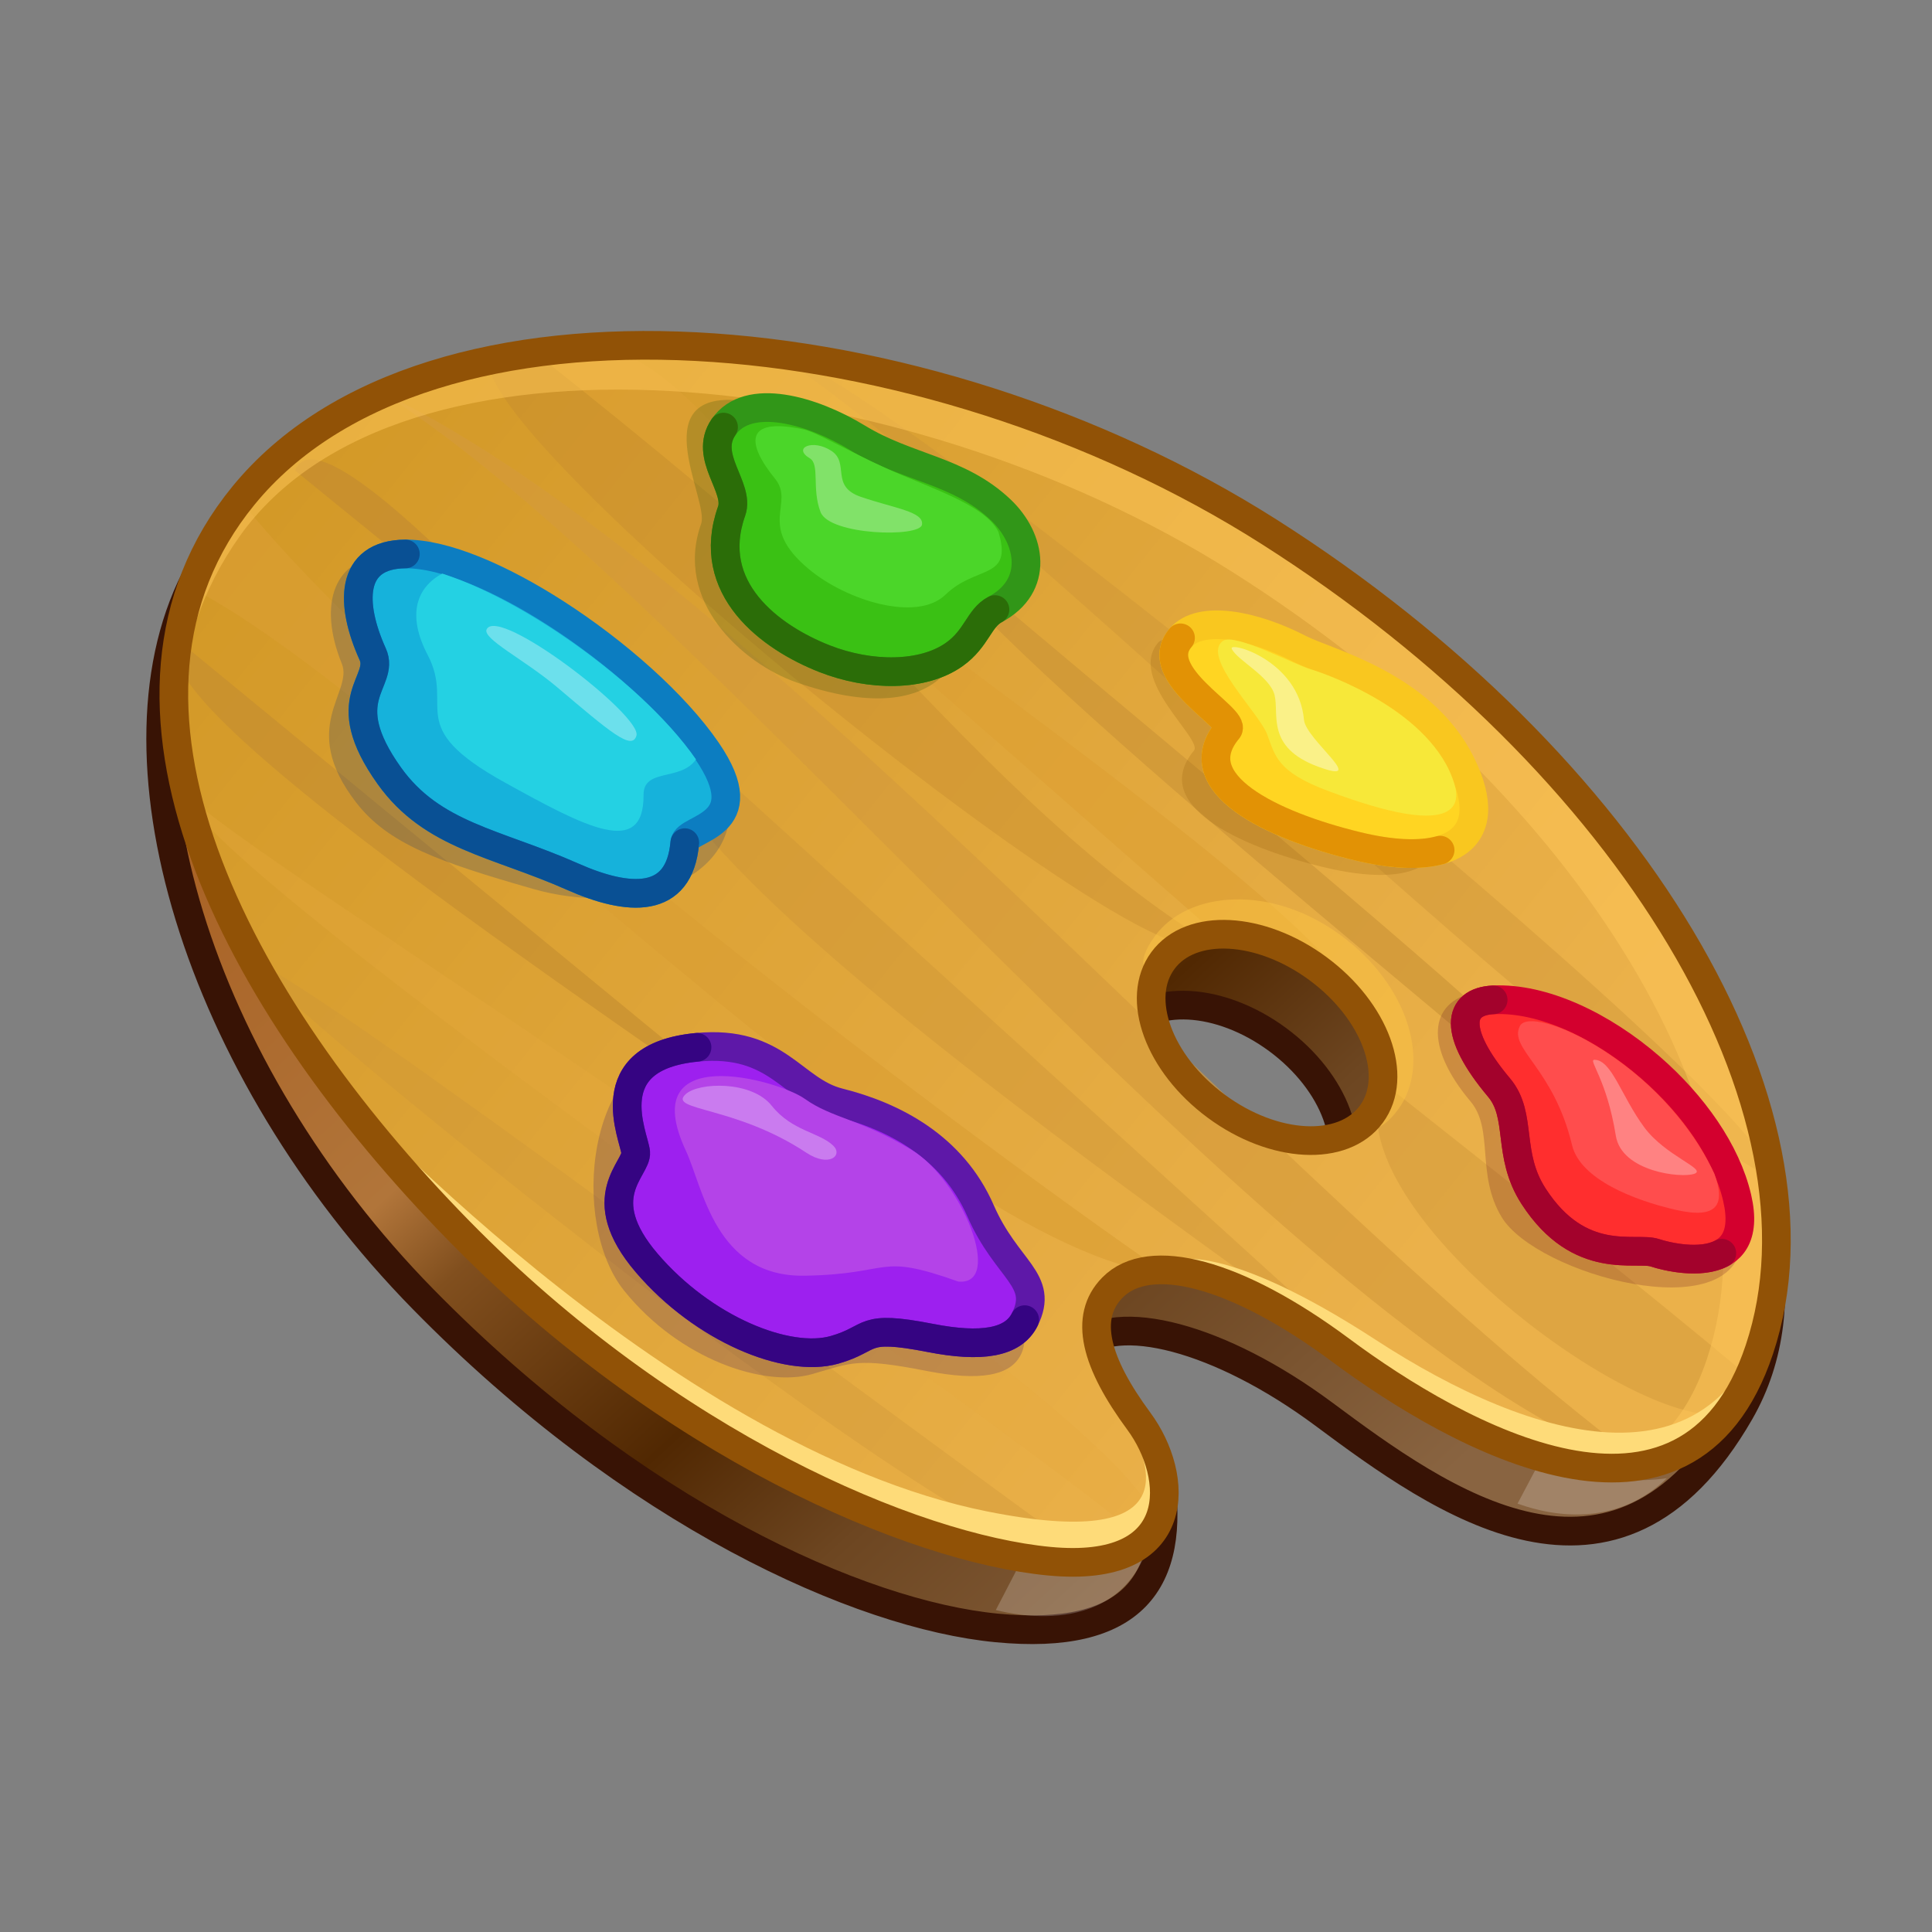 <svg xmlns="http://www.w3.org/2000/svg" xmlns:xlink="http://www.w3.org/1999/xlink" viewBox="0 0 512 512" width="512" height="512" style="width: 100%; height: 100%; transform: translate3d(0,0,0);" preserveAspectRatio="xMidYMid meet"><rect x="0" y="0" width="512" height="512" fill="#808080" stroke="none"/><defs><clipPath id="__lottie_element_38"><rect width="512" height="512" x="0" y="0"></rect></clipPath><linearGradient id="__lottie_element_44" spreadMethod="pad" gradientUnits="userSpaceOnUse" x1="-226.606" y1="6.083" x2="157.736" y2="-2.757"><stop offset="0%" stop-color="rgb(211,153,39)"></stop><stop offset="50%" stop-color="rgb(223,165,57)"></stop><stop offset="100%" stop-color="rgb(235,177,74)"></stop></linearGradient><linearGradient id="__lottie_element_92" spreadMethod="pad" gradientUnits="userSpaceOnUse" x1="-159.597" y1="10.774" x2="195.214" y2="56.734"><stop offset="0%" stop-color="rgb(170,100,39)"></stop><stop offset="14%" stop-color="rgb(173,108,48)"></stop><stop offset="28%" stop-color="rgb(177,117,58)"></stop><stop offset="36%" stop-color="rgb(129,79,30)"></stop><stop offset="57%" stop-color="rgb(81,40,2)"></stop><stop offset="72%" stop-color="rgb(109,70,33)"></stop><stop offset="100%" stop-color="rgb(137,100,65)"></stop></linearGradient></defs><g clip-path="url(#__lottie_element_38)"><g style="display: block;" transform="matrix(0.728,0.611,-0.611,0.728,249.516,255.082)" opacity="1"><g opacity="1" transform="matrix(1,0,0,1,0,0)"><path fill="url(#__lottie_element_92)" fill-opacity="1" d=" M-3.31,-128.333 C-116.657,-113.287 -244.593,-31.702 -228.719,49.316 C-217.709,105.512 -139.916,156.127 -50.38,164.831 C32.902,172.929 99.464,153.959 131.065,132.219 C162.666,110.479 161.032,90.183 138.42,70.225 C123.183,56.776 97.421,69.341 98.33,57.755 C99.469,43.09 126.627,30.06 162.635,27.924 C203.181,25.532 263.255,21.246 251.083,-47.05 C238.741,-116.3 116.024,-144.164 -3.31,-128.333z M123.19,-22.238 C124.016,-9.087 108.511,2.576 88.574,3.82 C68.631,5.056 51.8,-4.586 50.98,-17.73 C50.162,-30.888 65.666,-42.55 85.603,-43.794 C105.54,-45.038 122.378,-35.388 123.19,-22.238z"></path><path stroke-linecap="round" stroke-linejoin="round" fill-opacity="0" stroke="rgb(56,19,5)" stroke-opacity="1" stroke-width="8" d=" M-3.31,-128.333 C-116.657,-113.287 -244.593,-31.702 -228.719,49.316 C-217.709,105.512 -139.916,156.127 -50.38,164.831 C32.902,172.929 99.464,153.959 131.065,132.219 C162.666,110.479 161.032,90.183 138.42,70.225 C123.183,56.776 97.421,69.341 98.33,57.755 C99.469,43.09 126.627,30.06 162.635,27.924 C203.181,25.532 263.255,21.246 251.083,-47.05 C238.741,-116.3 116.024,-144.164 -3.31,-128.333z M123.19,-22.238 C124.016,-9.087 108.511,2.576 88.574,3.82 C68.631,5.056 51.8,-4.586 50.98,-17.73 C50.162,-30.888 65.666,-42.55 85.603,-43.794 C105.54,-45.038 122.378,-35.388 123.19,-22.238z"></path></g><g opacity="1" transform="matrix(1,0,0,1,0,0)"><g opacity="0.2" transform="matrix(1,0,0,1,0,0)"><path fill="rgb(255,255,255)" fill-opacity="1" d=" M149.397,89.36 C157.948,115.289 128.265,128.133 127.662,128.573 C127.662,128.573 124.714,115.362 124.714,115.362 C126.329,114.367 144.157,96.933 149.397,89.36z"></path></g><g opacity="0.2" transform="matrix(1,0,0,1,0,0)"><path fill="rgb(255,255,255)" fill-opacity="1" d=" M247.342,-19.866 C244.895,4.802 220.62,11.882 220.017,12.322 C220.017,12.322 217.596,1.062 217.596,1.062 C219.211,0.067 236.882,-8.208 247.342,-19.866z"></path></g></g></g><g style="display: block;" transform="matrix(0.728,0.611,-0.611,0.728,258.405,243.972)" opacity="1"><g opacity="1" transform="matrix(1,0,0,1,0,0)"><g opacity="1" transform="matrix(1,0,0,1,0,0)"><path fill="url(#__lottie_element_44)" fill-opacity="1" d=" M-6.92,-135.747 C-120.267,-120.701 -234.01,-41.019 -232.911,40.431 C-231.922,113.76 -144.353,150.06 -54.817,158.764 C28.465,166.862 99.339,145.253 130.94,123.513 C162.541,101.773 143.409,82 125.001,77.569 C105.241,72.816 94.398,65.35 95.307,53.764 C96.446,39.099 119.323,28.356 155.331,26.22 C195.877,23.827 268.326,10.119 244.867,-49.014 C218.928,-114.397 112.414,-151.578 -6.92,-135.747z M119.579,-29.652 C120.405,-16.501 104.901,-4.838 84.964,-3.594 C65.021,-2.358 48.19,-12 47.37,-25.144 C46.552,-38.302 62.056,-49.964 81.993,-51.208 C101.93,-52.452 118.767,-42.802 119.579,-29.652z"></path></g><g opacity="0" transform="matrix(0.952,0,0,0.892,-0.119,-5.499)"><path fill="rgb(217,160,48)" fill-opacity="1" d=" M-7.933,-132.868 C-119.112,-117.322 -230.68,-34.988 -229.602,49.171 C-228.631,124.94 -142.738,162.445 -54.915,171.44 C26.774,179.807 96.293,157.479 127.29,135.016 C158.287,112.553 139.522,92.119 121.465,87.544 C102.083,82.633 91.456,74.919 92.339,62.947 C93.456,47.795 115.895,36.682 151.215,34.487 C190.986,32.015 262.05,17.851 239.039,-43.249 C213.596,-110.807 109.118,-149.235 -7.933,-132.868z M116.147,-23.244 C116.957,-9.655 101.749,2.404 82.193,3.681 C62.631,4.958 46.12,-5.004 45.318,-18.585 C44.515,-32.18 59.723,-44.232 79.279,-45.517 C98.835,-46.802 115.337,-36.831 116.147,-23.244z"></path></g><g opacity="0.65" transform="matrix(1,0,0,1,0,0)"><g opacity="0.5" transform="matrix(1,0,0,1,0,0)"><path fill="rgb(229,168,60)" fill-opacity="1" d=" M148.295,102.692 C139.884,97.841 -187.173,129.782 -191.317,113.807 C-185.21,121.17 165.982,66.436 148.295,102.692z"></path></g><g opacity="1" transform="matrix(1,0,0,1,0,0)"><path fill="rgb(197,141,47)" fill-opacity="1" d=" M-218.701,82.979 C-218.701,82.979 26.367,80.364 26.367,80.364 C18.281,75.875 -224.628,109.174 -218.701,82.979z"></path></g><g opacity="0.6" transform="matrix(1,0,0,1,0,0)"><path fill="rgb(203,147,54)" fill-opacity="1" d=" M180.257,24.369 C150.227,21.437 -92.989,53.117 -107.318,13.191 C-107.316,13.175 180.257,24.369 180.257,24.369z"></path></g><g opacity="1" transform="matrix(1,0,0,1,0,0)"><path fill="rgb(218,158,51)" fill-opacity="1" d=" M104.248,41.123 C50.56,78.784 -156.067,54 -225.693,69.155 C-225.697,69.139 -232.217,41.958 -232.217,41.958 C-154.711,57.41 24.8,48.541 104.248,41.123z"></path></g><g opacity="0.6" transform="matrix(1,0,0,1,0,0)"><path fill="rgb(197,139,45)" fill-opacity="1" d=" M52.498,-37.132 C61.003,-14.762 -261.641,-10.374 -196.29,-42.336 C-124.891,-58.806 -30.059,-25.605 52.498,-37.132z"></path></g><g opacity="0.6" transform="matrix(1,0,0,1,0,0)"><path fill="rgb(203,147,54)" fill-opacity="1" d=" M247.884,-41.278 C272.901,-11.986 127.39,2.757 116.33,-38.56 C161.382,-39.81 205.674,-41.263 247.884,-41.278z"></path></g><g opacity="1" transform="matrix(1,0,0,1,0,0)"><path fill="rgb(221,160,51)" fill-opacity="1" d=" M95.563,-50.334 C81.993,-51.208 73.169,-52.086 55.621,-40.343 C-24.986,-41.97 -116.477,-45.027 -196.291,-42.36 C-180.815,-76.637 -116.455,-50.465 -95.516,-51.259 C-84.459,-47.98 84.134,-65.422 95.563,-50.334z"></path></g><g opacity="0.5" transform="matrix(1,0,0,1,0,0)"><path fill="rgb(203,147,54)" fill-opacity="1" d=" M142.506,114.669 C135.178,139.029 -129.954,142.591 -144.945,138.884 C-162.149,132.26 145.825,116.89 142.506,114.669z"></path></g><g opacity="1" transform="matrix(1,0,0,1,0,0)"><path fill="rgb(203,147,54)" fill-opacity="1" d=" M148.234,-62.76 C127.713,-64.378 -71.224,-59.163 -83.59,-73.708 C-95.844,-69.422 235.751,-77.908 148.234,-62.76z"></path></g><g opacity="1" transform="matrix(1,0,0,1,0,0)"><path fill="rgb(195,139,47)" fill-opacity="1" d=" M-225.939,25.775 C-225.939,25.775 -96.538,23.757 -96.538,23.757 C-102.747,27.654 -233.572,3.41 -225.939,25.775z"></path></g><g opacity="0.6" transform="matrix(1,0,0,1,0,0)"><path fill="rgb(203,147,54)" fill-opacity="1" d=" M216.681,-87.69 C147.421,-73.639 -74.408,-94.433 -143.088,-85.301 C-135.509,-98.845 208.291,-104.64 216.681,-87.69z"></path></g><g opacity="1" transform="matrix(1,0,0,1,0,0)"><path fill="rgb(212,154,58)" fill-opacity="1" d=" M242.416,-3.922 C147.081,35.193 -119.105,-21.621 -222.012,-6.286 C-111.275,-35.099 113.223,4.24 242.416,-3.922z"></path></g></g><g opacity="0.5" transform="matrix(1,0,0,1,0,0)"><path fill="rgb(252,195,68)" fill-opacity="1" d=" M124.207,-35.391 C124.709,-27.326 121.383,-24.479 119.579,-29.652 C106.061,-68.409 51.1,-52.073 47.37,-25.144 C46.385,-18.032 41.804,-19.05 41.178,-29.015 C40.201,-44.75 56.889,-60.931 80.731,-62.42 C104.579,-63.902 123.23,-51.126 124.207,-35.391z"></path></g><g opacity="1" transform="matrix(1,0,0,1,0,0)"><g opacity="0.5" transform="matrix(1,0,0,1,0,0)"><path fill="rgb(255,200,90)" fill-opacity="1" d=" M244.867,-49.014 C254.993,-23.492 247.255,-6.434 231.924,4.908 C239.741,-5.484 242.101,-19.303 234.858,-37.638 C210.008,-100.552 107.409,-136.108 -7.672,-120.573 C-116.988,-105.803 -232.05,-26.325 -225.967,49.675 C-224.477,68.184 -217.901,84.24 -207.421,98.009 C-221.869,82.143 -231.048,63.028 -232.911,40.431 C-239.411,-38.486 -120.267,-120.701 -6.92,-135.747 C112.414,-151.578 218.928,-114.397 244.867,-49.014z"></path></g><g opacity="1" transform="matrix(1,0,0,1,0,0)"><path fill="rgb(254,219,121)" fill-opacity="1" d=" M123.392,80.172 C141.8,84.604 162.541,101.773 130.94,123.513 C99.339,145.253 28.465,166.862 -54.817,158.764 C-74.258,156.871 -93.368,153.669 -111.43,149.062 C-109.08,149.295 27.891,168.124 108.485,124.021 C158.228,96.801 134.832,84.833 123.392,80.172z"></path></g><g opacity="1" transform="matrix(1,0,0,1,0,0)"><path fill="rgb(254,219,121)" fill-opacity="1" d=" M236.11,-65.733 C239.628,-60.399 242.566,-54.809 244.867,-49.014 C268.326,10.119 195.877,23.827 155.331,26.22 C132.863,27.558 103.481,36.91 103.481,36.91 C103.481,36.91 109.789,23.943 160.8,17.712 C211.508,11.518 265.859,-10.121 236.11,-65.733z"></path></g></g><g opacity="1" transform="matrix(0.998,0,0,1,0,0)"><path stroke-linecap="round" stroke-linejoin="round" fill-opacity="0" stroke="rgb(145,82,6)" stroke-opacity="1" stroke-width="8" d=" M-6.92,-135.747 C-120.267,-120.701 -234.01,-41.019 -232.911,40.431 C-231.922,113.76 -144.353,150.06 -54.817,158.764 C28.465,166.862 99.339,145.253 130.94,123.513 C162.541,101.773 143.409,82 125.001,77.569 C105.241,72.816 94.398,65.35 95.307,53.764 C96.446,39.099 119.323,28.356 155.331,26.22 C195.877,23.827 268.326,10.119 244.867,-49.014 C218.928,-114.397 112.414,-151.578 -6.92,-135.747z M119.579,-29.652 C120.405,-16.501 104.901,-4.838 84.964,-3.594 C65.021,-2.358 48.19,-12 47.37,-25.144 C46.552,-38.302 62.056,-49.964 81.993,-51.208 C101.93,-52.452 118.767,-42.802 119.579,-29.652z"></path></g></g></g><g style="display: none;"><g><path stroke-linecap="round" stroke-linejoin="round" fill-opacity="0"></path></g></g><g style="display: block;" transform="matrix(0.733,0.604,-0.604,0.733,258.491,244.373)" opacity="1"><g opacity="0.2" transform="matrix(1,0,0,1,0,0)"><path fill="rgb(91,0,28)" fill-opacity="1" d=" M119.905,-73.308 C111.869,-63.287 118.558,-52.9 138.417,-49.247 C148.545,-47.384 152.456,-34.52 165.644,-29.86 C183.31,-23.618 236.063,-47.286 221.59,-67.294 C204.86,-90.423 136.146,-93.562 119.905,-73.308z"></path></g><g opacity="1" transform="matrix(1,0,0,1,0,0)"><path fill="rgb(255,46,46)" fill-opacity="1" d=" M125.284,-75.132 C117.906,-68.418 122.256,-60.944 142.115,-57.291 C152.243,-55.428 155.513,-44.241 168.845,-40.01 C191.391,-32.855 199.765,-47.361 204.982,-49.367 C210.199,-51.374 231.012,-61.95 212.981,-75.769 C202.429,-83.856 186.849,-88.062 171.273,-88.483 C153.405,-88.966 135.542,-84.468 125.284,-75.132z"></path><path stroke-linecap="round" stroke-linejoin="round" fill-opacity="0" stroke="rgb(211,0,46)" stroke-opacity="1" stroke-width="8" d=" M125.284,-75.132 C117.906,-68.418 122.256,-60.944 142.115,-57.291 C152.243,-55.428 155.513,-44.241 168.845,-40.01 C191.391,-32.855 199.765,-47.361 204.982,-49.367 C210.199,-51.374 231.012,-61.95 212.981,-75.769 C202.429,-83.856 186.849,-88.062 171.273,-88.483 C153.405,-88.966 135.542,-84.468 125.284,-75.132z"></path></g><g opacity="1" transform="matrix(1,0,0,1,0,0)"><path stroke-linecap="round" stroke-linejoin="round" fill-opacity="0" stroke="rgb(163,2,44)" stroke-opacity="1" stroke-width="8" d=" M125.284,-75.132 C117.906,-68.418 122.256,-60.944 142.115,-57.291 C152.243,-55.428 155.513,-44.241 168.845,-40.01 C191.391,-32.855 199.765,-47.361 204.982,-49.367 C208.123,-50.575 216.914,-54.889 219.482,-61.146"></path></g><g opacity="1" transform="matrix(1,0,0,1,0,0)"><path fill="rgb(255,77,77)" fill-opacity="1" d=" M168.059,-57.841 C150.279,-71.268 137.199,-67.312 135.682,-74.235 C134.165,-81.158 172.516,-91.782 203.789,-76.934 C211.497,-72.378 212.758,-67.783 201.914,-62.345 C191.07,-56.907 175.822,-51.978 168.059,-57.841z"></path></g><g opacity="0.3" transform="matrix(1,0,0,1,0,0)"><path fill="rgb(255,255,255)" fill-opacity="1" d=" M157.748,-80.218 C156.231,-79.017 163.693,-78.326 175.802,-67.639 C183.464,-60.877 197.563,-70.124 199.479,-73.4 C201.395,-76.676 190.088,-72.04 180.362,-74.512 C169.862,-77.18 161.515,-83.202 157.748,-80.218z"></path></g></g><g style="display: none;"><g><path stroke-linecap="round" stroke-linejoin="round" fill-opacity="0"></path></g></g><g style="display: none;"><g><path stroke-linecap="round" stroke-linejoin="round" fill-opacity="0"></path></g></g><g style="display: block;" transform="matrix(0.733,0.604,-0.604,0.733,258.49,244.374)" opacity="1"><g opacity="0.2" transform="matrix(1,0,0,1,0,0)"><path fill="rgb(142,84,0)" fill-opacity="1" d=" M16.63,-75.711 C16.65,-79.822 -10.467,-79.188 -10.247,-92.621 C-10.109,-101.076 51.123,-119.017 73.426,-109.051 C95.468,-99.201 88.616,-84.953 65.157,-73.587 C42.934,-62.82 16.533,-56.299 16.63,-75.711z"></path></g><g opacity="1" transform="matrix(1,0,0,1,0,0)"><path fill="rgb(255,213,34)" fill-opacity="1" d=" M20.225,-86.233 C20.246,-90.344 -6.497,-84.186 -6.277,-97.619 C-6.139,-106.074 6.988,-113.292 21.291,-116.37 C29.598,-118.158 54.098,-130.282 76.401,-120.316 C98.443,-110.466 92.212,-95.474 68.753,-84.108 C46.53,-73.341 20.128,-66.821 20.225,-86.233z"></path><path stroke-linecap="round" stroke-linejoin="round" fill-opacity="0" stroke="rgb(249,199,31)" stroke-opacity="1" stroke-width="8" d=" M20.225,-86.233 C20.246,-90.344 -6.497,-84.186 -6.277,-97.619 C-6.139,-106.074 6.988,-113.292 21.291,-116.37 C29.598,-118.158 54.098,-130.282 76.401,-120.316 C98.443,-110.466 92.212,-95.474 68.753,-84.108 C46.53,-73.341 20.128,-66.821 20.225,-86.233z"></path></g><g opacity="1" transform="matrix(1,0,0,1,0,0)"><path stroke-linecap="round" stroke-linejoin="round" fill-opacity="0" stroke="rgb(226,146,5)" stroke-opacity="1" stroke-width="8" d=" M87.294,-97.962 C83.925,-93.142 77.55,-88.37 68.753,-84.108 C46.53,-73.341 20.128,-66.821 20.225,-86.233 C20.246,-90.344 -6.497,-84.186 -6.277,-97.619"></path></g><g opacity="1" transform="matrix(1,0,0,1,0,0)"><path fill="rgb(247,232,57)" fill-opacity="1" d=" M3.437,-104.558 C4.554,-108.355 23.211,-112.1 27.371,-113.943 C31.531,-115.786 61.165,-126.511 78.649,-114.726 C84.093,-111.128 88.376,-103.104 53.003,-90.948 C37.951,-85.654 34.829,-89.234 29.329,-92.297 C23.829,-95.36 1.278,-97.219 3.437,-104.558z"></path></g><g opacity="0.4" transform="matrix(1,0,0,1,0,0)"><path fill="rgb(255,255,255)" fill-opacity="1" d=" M6.695,-104.345 C9.884,-102.816 19.725,-105.197 24.111,-101.996 C28.497,-98.795 31.439,-89.143 46.182,-94.272 C60.925,-99.401 38.778,-97.876 34.857,-101.866 C23.066,-113.864 4.499,-105.398 6.695,-104.345z"></path></g></g><g style="display: none;"><g><path stroke-linecap="round" stroke-linejoin="round" fill-opacity="0"></path></g></g><g style="display: none;"><g><path stroke-linecap="round" stroke-linejoin="round" fill-opacity="0"></path></g></g><g style="display: block;" transform="matrix(0.733,0.604,-0.604,0.733,258.489,244.376)" opacity="1"><g opacity="0.2" transform="matrix(1,0,0,1,0,0)"><path fill="rgb(25,71,0)" fill-opacity="1" d=" M-129.748,-37.139 C-132.159,-43.795 -168.37,-56.294 -140.473,-72.313 C-126.225,-80.494 -44.667,-80.482 -50.956,-45.803 C-52.606,-36.705 -61.269,-27.224 -81.002,-19.906 C-96.215,-14.265 -121.958,-15.634 -129.748,-37.139z"></path></g><g opacity="1" transform="matrix(1,0,0,1,0,0)"><path fill="rgb(58,193,20)" fill-opacity="1" d=" M-125.417,-45.238 C-127.828,-51.894 -141.184,-51.863 -142.07,-61.917 C-143.128,-73.922 -125.87,-81.3 -111.347,-83.362 C-95.081,-85.671 -83.891,-94.397 -67.711,-93.274 C-56.013,-92.462 -45.851,-83.806 -51.25,-70.779 C-53.191,-66.095 -50.036,-61.351 -52.039,-53.916 C-54.821,-43.592 -66.152,-34.219 -79.268,-29.951 C-94.697,-24.93 -117.627,-23.733 -125.417,-45.238z"></path><path stroke-linecap="round" stroke-linejoin="round" fill-opacity="0" stroke="rgb(49,150,24)" stroke-opacity="1" stroke-width="8" d=" M-125.417,-45.238 C-127.828,-51.894 -141.184,-51.863 -142.07,-61.917 C-143.128,-73.922 -125.87,-81.3 -111.347,-83.362 C-95.081,-85.671 -83.891,-94.397 -67.711,-93.274 C-56.013,-92.462 -45.851,-83.806 -51.25,-70.779 C-53.191,-66.095 -50.036,-61.351 -52.039,-53.916 C-54.821,-43.592 -66.152,-34.219 -79.268,-29.951 C-94.697,-24.93 -117.627,-23.733 -125.417,-45.238z"></path></g><g opacity="1" transform="matrix(1,0,0,1,0,0)"><g opacity="1" transform="matrix(1,0,0,1,0,0)"><path fill="rgb(75,214,41)" fill-opacity="1" d=" M-124.324,-75.665 C-139.782,-67.69 -133.97,-62.385 -121.837,-59.932 C-112.928,-58.131 -117.728,-46.586 -98.536,-46.461 C-84.686,-46.371 -65.763,-54.227 -64.544,-65.198 C-63.219,-77.124 -52.547,-80.311 -64.282,-88.122 C-72.099,-91.638 -87.051,-85.281 -100.044,-81.815 C-111.277,-78.819 -121.264,-77.244 -124.324,-75.665z"></path></g></g><g opacity="1" transform="matrix(1,0,0,1,0,0)"><path stroke-linecap="round" stroke-linejoin="round" fill-opacity="0" stroke="rgb(43,109,8)" stroke-opacity="1" stroke-width="8" d=" M-51.25,-70.779 C-53.191,-66.095 -50.036,-61.351 -52.039,-53.916 C-54.821,-43.592 -66.152,-34.219 -79.268,-29.951 C-94.697,-24.93 -117.627,-23.733 -125.417,-45.238 C-127.828,-51.894 -141.184,-51.863 -142.07,-61.917"></path></g><g opacity="0.3" transform="matrix(1,0,0,1,0,0)"><path fill="rgb(255,255,255)" fill-opacity="1" d=" M-114.624,-75.932 C-108.446,-76.598 -108.701,-68.039 -100.13,-71.252 C-90.867,-74.725 -83.921,-79.285 -82.031,-76.124 C-80.141,-72.963 -100.009,-57.419 -106.091,-60.823 C-112.173,-64.227 -114.647,-71.002 -117.958,-70.495 C-123.615,-69.629 -120.802,-75.266 -114.624,-75.932z"></path></g></g><g style="display: none;"><g><path stroke-linecap="round" stroke-linejoin="round" fill-opacity="0"></path></g></g><g style="display: none;"><g><path stroke-linecap="round" stroke-linejoin="round" fill-opacity="0"></path></g></g><g style="display: none;"><g><path stroke-linecap="round" stroke-linejoin="round" fill-opacity="0"></path></g></g><g style="display: block;" transform="matrix(0.733,0.604,-0.604,0.733,258.49,244.376)" opacity="1"><g opacity="0.2" transform="matrix(1,0,0,1,0,0)"><path fill="rgb(0,40,119)" fill-opacity="1" d=" M-191.379,25.213 C-203.162,35.093 -197.988,48.278 -182.271,56.775 C-174.676,60.881 -180.513,78.191 -154.595,84.109 C-140.367,87.358 -126.366,82.307 -101.075,71.299 C-76.129,60.441 -57.289,33.771 -75.311,16.475 C-96.888,-4.233 -174.077,10.706 -191.379,25.213z"></path></g><g opacity="1" transform="matrix(1,0,0,1,0,0)"><path fill="rgb(22,178,219)" fill-opacity="1" d=" M-188.071,21.864 C-200.109,31.956 -190.956,42.53 -177.334,49.234 C-169.564,53.058 -178.028,65.565 -152.14,72.482 C-132.214,77.806 -117.285,67.938 -94.854,61.691 C-78.311,57.084 -66.789,48.769 -76.681,34.454 C-79.222,30.777 -63.297,17.93 -88.241,10.736 C-103.362,6.375 -125.31,5.581 -145.29,7.965 C-163.29,10.113 -179.694,14.841 -188.071,21.864z"></path><path stroke-linecap="round" stroke-linejoin="round" fill-opacity="0" stroke="rgb(12,125,193)" stroke-opacity="1" stroke-width="8" d=" M-188.071,21.864 C-200.109,31.956 -190.956,42.53 -177.334,49.234 C-169.564,53.058 -178.028,65.565 -152.14,72.482 C-132.214,77.806 -117.285,67.938 -94.854,61.691 C-78.311,57.084 -66.789,48.769 -76.681,34.454 C-79.222,30.777 -63.297,17.93 -88.241,10.736 C-103.362,6.375 -125.31,5.581 -145.29,7.965 C-163.29,10.113 -179.694,14.841 -188.071,21.864z"></path></g><g opacity="1" transform="matrix(1,0,0,1,0,0)"><g opacity="1" transform="matrix(1,0,0,1,0,0)"><path fill="rgb(36,209,227)" fill-opacity="1" d=" M-165.34,39.654 C-150.035,46.107 -158.219,59.388 -126.231,53.45 C-100.744,48.719 -82.702,45.06 -94.024,31.492 C-98.883,25.67 -88.403,22.017 -89.042,14.532 C-102.494,10.701 -121.32,9.863 -139.35,11.526 C-153.177,12.801 -166.536,15.547 -176.645,19.541 C-179.681,26.958 -177.137,34.687 -165.34,39.654z"></path></g></g><g opacity="1" transform="matrix(1,0,0,1,0,0)"><path stroke-linecap="round" stroke-linejoin="round" fill-opacity="0" stroke="rgb(9,80,148)" stroke-opacity="1" stroke-width="8" d=" M-188.071,21.864 C-200.109,31.956 -190.956,42.53 -177.334,49.234 C-169.564,53.058 -178.028,65.565 -152.14,72.482 C-132.214,77.806 -117.285,67.938 -94.854,61.691 C-78.311,57.084 -66.789,48.769 -76.681,34.454"></path></g><g opacity="0.33" transform="matrix(1,0,0,1,0,0)"><path fill="rgb(255,255,255)" fill-opacity="1" d=" M-157.207,23.635 C-156.604,26.538 -143.66,23.471 -131.773,23.626 C-112.415,23.878 -104.269,24.09 -106.093,19.961 C-108.405,14.726 -158.712,16.392 -157.207,23.635z"></path></g></g><g style="display: none;"><g><path stroke-linecap="round" stroke-linejoin="round" fill-opacity="0"></path></g></g><g style="display: none;"><g><path stroke-linecap="round" stroke-linejoin="round" fill-opacity="0"></path></g></g><g style="display: block;" transform="matrix(0.733,0.604,-0.604,0.733,258.491,244.374)" opacity="1"><g opacity="0.2" transform="matrix(1,0,0,1,0,0)"><path fill="rgb(38,4,104)" fill-opacity="1" d=" M86.387,84.523 C79.219,60.715 -24.336,61.252 -40.417,77.285 C-60.58,97.389 -33.958,136.791 -10.217,141.691 C13.948,146.678 37.199,137.658 45.025,126.312 C51.622,116.747 51.648,114.758 69.325,105.19 C82.073,98.29 88.469,91.439 86.387,84.523z"></path></g><g opacity="1" transform="matrix(1,0,0,1,0,0)"><path fill="rgb(157,32,239)" fill-opacity="1" d=" M81.151,76.856 C78.353,64.655 68.653,69.531 52.324,61.243 C34.907,52.403 16.855,56.289 2.624,63.044 C-9.572,68.833 -21.652,60.315 -37.733,76.348 C-57.896,96.452 -35.501,106.647 -32.285,109.86 C-29.069,113.073 -34.172,127.515 -10.298,131.716 C13.576,135.917 37.739,128.425 45.565,117.079 C52.162,107.514 46.413,107.092 64.09,97.524 C76.838,90.624 82.765,83.896 81.151,76.856z"></path><path stroke-linecap="round" stroke-linejoin="round" fill-opacity="0" stroke="rgb(94,24,168)" stroke-opacity="1" stroke-width="8" d=" M81.151,76.856 C78.353,64.655 68.653,69.531 52.324,61.243 C34.907,52.403 16.855,56.289 2.624,63.044 C-9.572,68.833 -21.652,60.315 -37.733,76.348 C-57.896,96.452 -35.501,106.647 -32.285,109.86 C-29.069,113.073 -34.172,127.515 -10.298,131.716 C13.576,135.917 37.739,128.425 45.565,117.079 C52.162,107.514 46.413,107.092 64.09,97.524 C76.838,90.624 82.765,83.896 81.151,76.856z"></path></g><g opacity="1" transform="matrix(1,0,0,1,0,0)"><path stroke-linecap="round" stroke-linejoin="round" fill-opacity="0" stroke="rgb(53,4,130)" stroke-opacity="1" stroke-width="8" d=" M-37.733,76.348 C-57.896,96.452 -35.501,106.647 -32.285,109.86 C-29.069,113.073 -34.172,127.515 -10.298,131.716 C13.576,135.917 37.739,128.425 45.565,117.079 C52.162,107.514 46.413,107.092 64.09,97.524 C76.838,90.624 82.765,83.896 81.151,76.856"></path></g><g opacity="1" transform="matrix(1,0,0,1,0,0)"><path fill="rgb(180,67,232)" fill-opacity="1" d=" M25.978,106.428 C44.998,90.201 37.112,88.75 60.079,80.44 C70.731,73.273 43.058,57.958 26.628,60.379 C10.198,62.8 3.851,67.682 -5.383,68.322 C-14.617,68.962 -52.495,85.994 -21.702,100.638 C-11.604,105.44 6.958,122.655 25.978,106.428z"></path></g><g opacity="0.3" transform="matrix(1,0,0,1,0,0)"><path fill="rgb(255,255,255)" fill-opacity="1" d=" M9.06,73.357 C3.684,72.931 -2.424,77.565 -11.272,75.678 C-20.12,73.791 -31.241,83.595 -31.871,88.512 C-32.727,95.199 -19.085,82.124 4.458,79.655 C12.134,78.85 12.907,73.662 9.06,73.357z"></path></g></g></g></svg>